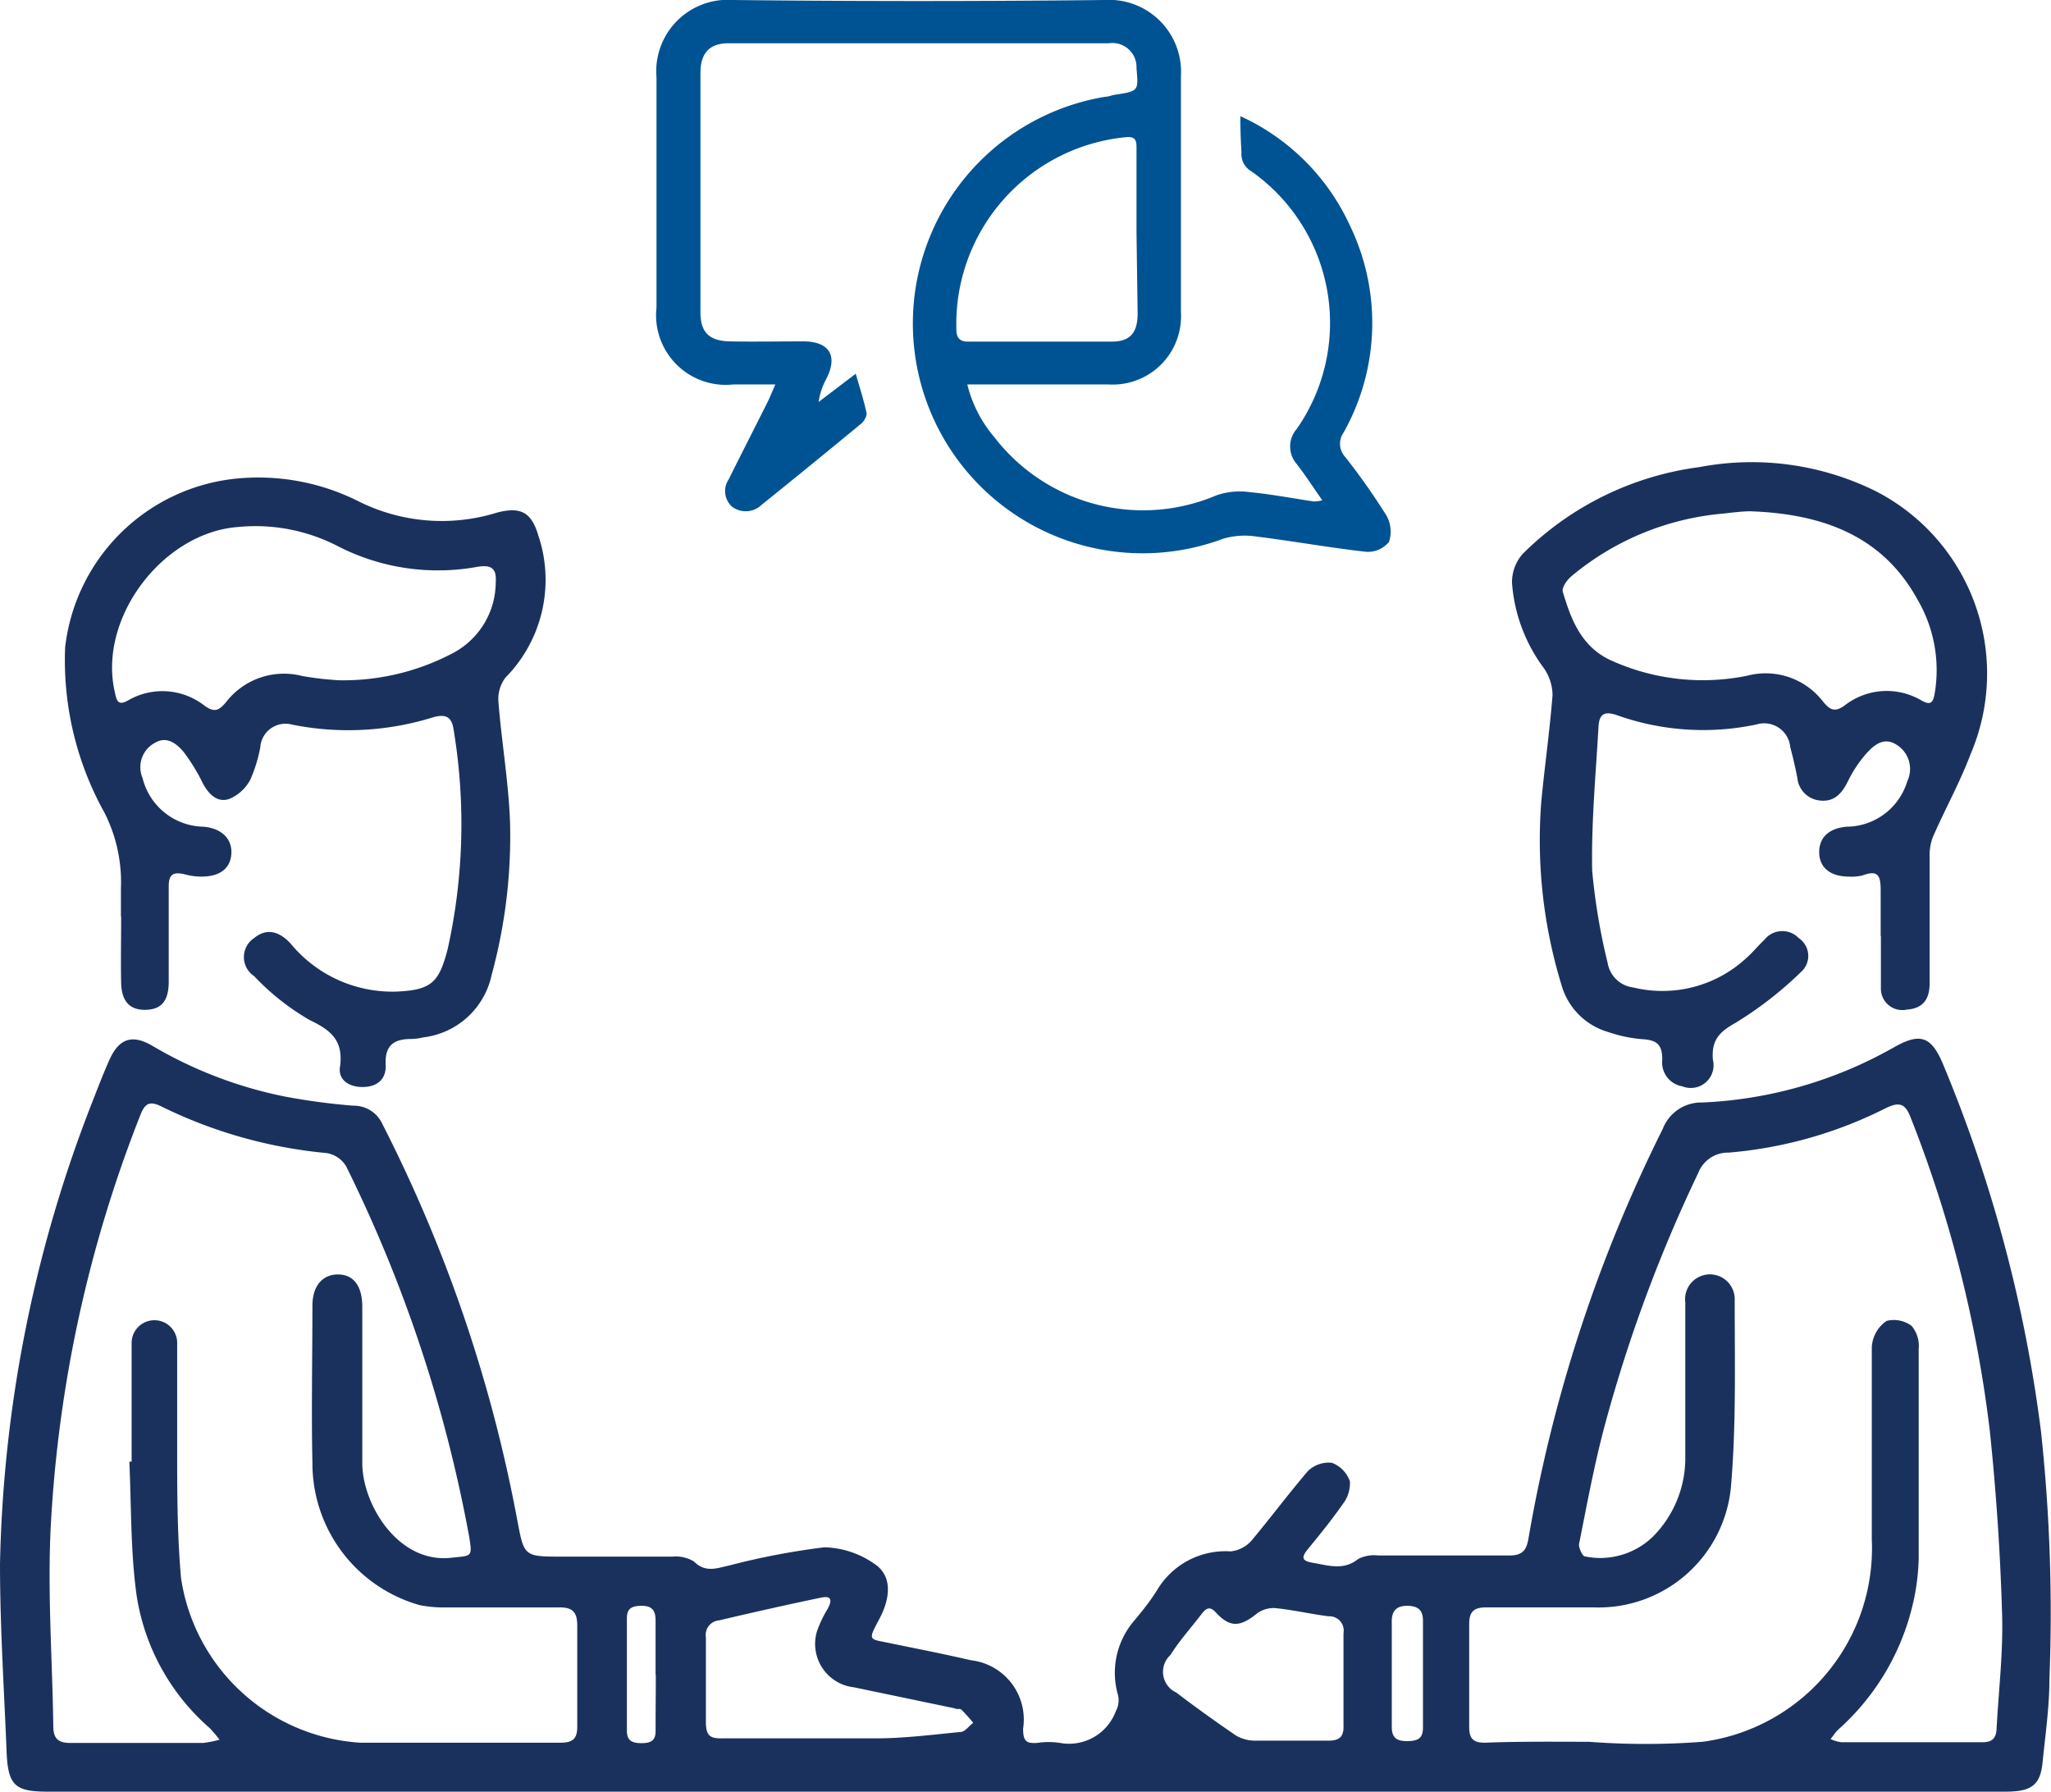 <svg xmlns="http://www.w3.org/2000/svg" viewBox="0 0 90.07 78.67"><defs><style>.cls-1{fill:#1b315d;}.cls-2{fill:#005393;}</style></defs><title>my-meetings</title><g id="Layer_2" data-name="Layer 2"><g id="my-meetings"><path class="cls-1" d="M44.94,78.67H2.08c-1.42,0-1.73-.28-1.79-1.74C.18,74.18,0,71.43,0,68.68A58.71,58.71,0,0,1,4.08,48.32c.23-.59.46-1.19.72-1.77.42-.95,1-1.15,1.89-.63a18.63,18.63,0,0,0,5.83,2.23,28.05,28.05,0,0,0,3,.4,1.37,1.37,0,0,1,1.27.8,64,64,0,0,1,5.91,17.31c.32,1.69.28,1.69,2,1.69s3.22,0,4.83,0a1.55,1.55,0,0,1,.94.21c.51.51,1,.3,1.55.18a31.89,31.89,0,0,1,4.19-.8,4,4,0,0,1,2.18.72c.76.49.76,1.42.23,2.42s-.47.87.51,1.08c1.17.24,2.34.47,3.51.74a2.62,2.62,0,0,1,2.29,3c0,.56.14.66.62.63a3.29,3.29,0,0,1,1,0A2.19,2.19,0,0,0,49,75.14a1,1,0,0,0,.1-.7,3.51,3.51,0,0,1,.72-3.29c.36-.43.71-.87,1-1.34a3.49,3.49,0,0,1,3.22-1.69A1.42,1.42,0,0,0,55,67.6c.83-1,1.58-2,2.43-3a1.31,1.31,0,0,1,1.06-.37,1.35,1.35,0,0,1,.79.81,1.48,1.48,0,0,1-.31,1c-.48.69-1,1.33-1.55,2-.27.34-.26.5.23.58.7.12,1.36.35,2-.17a1.55,1.55,0,0,1,.88-.15c1.92,0,3.83,0,5.75,0,.57,0,.75-.22.84-.73a64.67,64.67,0,0,1,5.9-18,1.81,1.81,0,0,1,1.75-1.16A18.69,18.69,0,0,0,83.15,46c1.17-.67,1.66-.51,2.18.73a62.07,62.07,0,0,1,4.3,16.12A74.32,74.32,0,0,1,90,73.74c0,1.22-.18,2.44-.3,3.65-.1,1-.5,1.28-1.62,1.28Zm24.83-2.19v0a32.94,32.94,0,0,0,5,0,8.57,8.57,0,0,0,7.43-8.89c0-2.81,0-5.62,0-8.43A1.49,1.49,0,0,1,82.85,58a1.3,1.3,0,0,1,1.1.22,1.36,1.36,0,0,1,.31,1c0,3.07,0,6.13,0,9.2a9.89,9.89,0,0,1-.14,1.44,10.6,10.6,0,0,1-3.41,6.1c-.12.12-.21.27-.32.4a1.59,1.59,0,0,0,.47.14c2.07,0,4.14,0,6.2,0,.43,0,.6-.18.62-.59.09-1.7.3-3.41.24-5.11q-.12-4-.54-8a55.3,55.3,0,0,0-3.45-13.67c-.24-.65-.48-.79-1.14-.46a18.74,18.74,0,0,1-6.87,1.94,1.4,1.4,0,0,0-1.34.89,64.6,64.6,0,0,0-4.11,11.1c-.46,1.72-.78,3.47-1.13,5.22,0,.16.15.51.26.52a3.32,3.32,0,0,0,3-.88,4.89,4.89,0,0,0,1.41-3.37c0-2.3,0-4.6,0-6.9a1.09,1.09,0,1,1,2.17-.11c0,2.76.07,5.53-.17,8.26a5.84,5.84,0,0,1-6,5.24c-1.59,0-3.17,0-4.76,0-.51,0-.73.18-.73.72,0,1.51,0,3,0,4.52,0,.54.19.71.72.7C66.8,76.46,68.28,76.48,69.77,76.48ZM5.68,64.18h.1c0-1.74,0-3.48,0-5.21a1,1,0,0,1,1-1,1,1,0,0,1,1,1.06c0,1.48,0,3,0,4.45,0,1.94,0,3.89.17,5.81a8.5,8.5,0,0,0,7.86,7.23c2.94,0,5.88,0,8.81,0,.6,0,.74-.23.73-.77,0-1.45,0-2.91,0-4.37,0-.59-.2-.81-.8-.8-1.63,0-3.27,0-4.91,0a5.45,5.45,0,0,1-1.21-.1,6.47,6.47,0,0,1-4.71-6.25c-.05-2.3,0-4.6,0-6.9,0-.86.44-1.37,1.12-1.37s1.06.5,1.07,1.38c0,2.3,0,4.6,0,6.9,0,1.82,1.58,4.42,3.9,4.16.92-.1.95,0,.78-1a61.68,61.68,0,0,0-5.39-16.19,1.22,1.22,0,0,0-.86-.58A20.75,20.75,0,0,1,7.1,48.59c-.52-.26-.73-.16-.94.38A57.38,57.38,0,0,0,2.23,67c-.15,2.92.07,5.85.11,8.78,0,.56.21.76.78.75,1.94,0,3.88,0,5.82,0a5.42,5.42,0,0,0,.7-.14,5.27,5.27,0,0,0-.43-.51A9.67,9.67,0,0,1,6,70.06C5.73,68.12,5.77,66.14,5.68,64.18ZM31,73.78c0,.62,0,1.23,0,1.84s.2.72.72.71c2.24,0,4.49,0,6.73,0,1.25,0,2.49-.16,3.73-.28.2,0,.37-.27.56-.4a7.17,7.17,0,0,0-.52-.58c-.06-.06-.2,0-.3-.06l-4.41-.92a1.92,1.92,0,0,1-1.63-2.47,5.38,5.38,0,0,1,.48-1c.17-.33.18-.57-.3-.47-1.49.31-3,.65-4.48,1a.64.64,0,0,0-.58.75C31,72.51,31,73.15,31,73.78Zm28,0c0-.69,0-1.38,0-2.07a.63.63,0,0,0-.66-.74c-.78-.1-1.55-.28-2.34-.36a1.23,1.23,0,0,0-.79.23c-.73.59-1.17.64-1.78,0-.29-.33-.44-.24-.64,0-.46.61-1,1.2-1.39,1.83a1,1,0,0,0,.26,1.65c.85.65,1.72,1.27,2.61,1.88a1.65,1.65,0,0,0,.79.23c1.09,0,2.19,0,3.29,0,.51,0,.67-.21.65-.68C59,75.14,59,74.48,59,73.82Zm2.12-.26c0,.77,0,1.53,0,2.3,0,.51.24.64.71.63s.66-.14.66-.6q0-2.34,0-4.68c0-.49-.23-.66-.71-.66s-.67.26-.66.71Zm-32.33,0c0-.79,0-1.58,0-2.37,0-.45-.17-.65-.64-.64s-.62.16-.62.57V76c0,.44.24.54.64.54s.63-.1.62-.55C28.79,75.15,28.8,74.36,28.8,73.57Z"/><path class="cls-1" d="M5.31,40.24c0-.4,0-.81,0-1.22a6.74,6.74,0,0,0-.73-3.35,13.76,13.76,0,0,1-1.72-7.24A8.41,8.41,0,0,1,10.54,21a9.8,9.8,0,0,1,5.18,1,8.17,8.17,0,0,0,6.1.51c1.07-.28,1.52,0,1.82,1a6.11,6.11,0,0,1-1.44,6.24,1.55,1.55,0,0,0-.31,1.08c.14,1.77.45,3.54.51,5.32a23.16,23.16,0,0,1-.81,6.66,3.49,3.49,0,0,1-3,2.74,2.49,2.49,0,0,1-.53.07c-.81,0-1.18.32-1.12,1.19,0,.6-.39.91-1,.92s-1.13-.32-1-.94c.13-1.12-.42-1.56-1.34-2a10.7,10.7,0,0,1-2.44-1.93,1,1,0,0,1,0-1.67c.51-.42,1.06-.35,1.61.25a5.79,5.79,0,0,0,4.65,2.1c1.52-.07,1.86-.39,2.24-1.87a25.26,25.26,0,0,0,.27-9.57c-.07-.55-.27-.78-.89-.61a12.53,12.53,0,0,1-6.2.33,1.11,1.11,0,0,0-1.41,1A6.54,6.54,0,0,1,11,34.22a1.85,1.85,0,0,1-.93.86c-.51.18-.89-.19-1.15-.66A8.2,8.2,0,0,0,8.05,33c-.31-.36-.74-.7-1.27-.37a1.21,1.21,0,0,0-.52,1.53A2.81,2.81,0,0,0,8.94,36.3c.79.07,1.26.53,1.22,1.19s-.53,1-1.3,1a2.71,2.71,0,0,1-.75-.1c-.51-.12-.71,0-.7.57q0,2.07,0,4.14c0,.85-.32,1.22-1,1.24S5.34,44,5.32,43.16s0-1.94,0-2.92Zm9.58-10.37a10.31,10.31,0,0,0,5.05-1.22,3.53,3.53,0,0,0,1.83-3.07c.05-.64-.21-.79-.81-.69A9.63,9.63,0,0,1,14.87,24a7.87,7.87,0,0,0-4.42-.86c-3.31.25-6.15,4-5.41,7.24.08.36.12.65.61.36A3,3,0,0,1,9,31c.43.3.62.19.92-.16a3.21,3.21,0,0,1,3.34-1.16A13.6,13.6,0,0,0,14.89,29.87Z"/><path class="cls-1" d="M82.59,41.1c0-.67,0-1.33,0-2s-.12-.91-.8-.66a2,2,0,0,1-.6.05c-.81,0-1.3-.4-1.3-1.07s.45-1.05,1.2-1.12a2.8,2.8,0,0,0,2.67-2,1.25,1.25,0,0,0-.49-1.61c-.56-.35-1,.05-1.33.42a5.42,5.42,0,0,0-.79,1.2c-.26.52-.59.91-1.22.84a1.1,1.1,0,0,1-1-1c-.09-.45-.19-.9-.31-1.34a1.15,1.15,0,0,0-1.48-1A11.3,11.3,0,0,1,71,31.4c-.58-.2-.77,0-.8.49-.12,2.11-.32,4.22-.28,6.33a27.1,27.1,0,0,0,.68,4.06,1.3,1.3,0,0,0,1.13,1.08,5.42,5.42,0,0,0,5-1.33c.27-.24.49-.52.75-.76a1,1,0,0,1,1.51-.08.94.94,0,0,1,.1,1.49,16.25,16.25,0,0,1-2.87,2.23c-.73.41-1.06.76-1,1.61a1,1,0,0,1-1.34,1.18A1.06,1.06,0,0,1,73,46.53c0-.69-.26-.86-.87-.9a6,6,0,0,1-1.49-.31,3,3,0,0,1-2.07-2.08,21.71,21.71,0,0,1-.88-8.09c.15-1.55.37-3.09.49-4.63a2.12,2.12,0,0,0-.38-1.18A7.14,7.14,0,0,1,66.4,25.6a1.88,1.88,0,0,1,.47-1.28,13.46,13.46,0,0,1,7.76-3.81,12.28,12.28,0,0,1,7.75,1.06,9,9,0,0,1,4.16,11.54c-.47,1.25-1.13,2.43-1.66,3.65a2.27,2.27,0,0,0-.14.9c0,1.84,0,3.68,0,5.52,0,.63-.24,1.1-1,1.15a.94.94,0,0,1-1.14-.94c0-.76,0-1.53,0-2.29ZM76.86,22.45c-.31,0-.74.05-1.17.1A12,12,0,0,0,69,25.31c-.19.16-.42.49-.37.67.38,1.29.86,2.51,2.26,3.08a9.76,9.76,0,0,0,5.84.61,3.18,3.18,0,0,1,3.34,1.15c.29.34.49.47.92.17a3,3,0,0,1,3.38-.24c.38.22.52.14.59-.29a6.13,6.13,0,0,0-.75-4.13C82.66,23.5,80,22.56,76.86,22.45Z"/><path class="cls-2" d="M54.47,5.1a9.73,9.73,0,0,1,4.81,4.8A9.82,9.82,0,0,1,59,19a.85.85,0,0,0,.08,1.07,29.79,29.79,0,0,1,1.79,2.54A1.44,1.44,0,0,1,61,23.79a1.19,1.19,0,0,1-1,.44c-1.61-.18-3.21-.47-4.82-.67a3.35,3.35,0,0,0-1.48.1A10.09,10.09,0,1,1,48.53,4.25c.15,0,.29-.07.44-.09C50,4,50,4,49.91,3A1.06,1.06,0,0,0,48.69,1.9q-8.36,0-16.7,0c-.82,0-1.22.42-1.23,1.27V13.71c0,.87.37,1.26,1.29,1.28s2.15,0,3.23,0,1.56.58,1,1.66a3,3,0,0,0-.33,1l1.63-1.24c.18.63.36,1.18.48,1.75,0,.13-.12.35-.25.45q-2.18,1.8-4.38,3.57a1,1,0,0,1-1.28.07A.92.92,0,0,1,32,21.05c.56-1.13,1.14-2.26,1.71-3.4.1-.2.18-.41.34-.77H32.21a3.06,3.06,0,0,1-3.38-3.38c0-3.37,0-6.73,0-10.1A3.14,3.14,0,0,1,32.19,0Q40.35.09,48.5,0a3.16,3.16,0,0,1,3.36,3.35c0,3.45,0,6.9,0,10.35a3,3,0,0,1-3.19,3.18H42.48a5.63,5.63,0,0,0,1.19,2.32,8.24,8.24,0,0,0,9.75,2.55,3.14,3.14,0,0,1,1.47-.14c.94.09,1.87.27,2.81.41a1.94,1.94,0,0,0,.37-.05c-.4-.57-.74-1.1-1.12-1.59a1.17,1.17,0,0,1,0-1.55,8.14,8.14,0,0,0-2-11.31.87.87,0,0,1-.43-.83C54.49,6.21,54.47,5.73,54.47,5.1Zm-4.56,5.11h0V6.53c0-.3,0-.54-.43-.51A8.24,8.24,0,0,0,42,14.48c0,.39.19.53.54.52h1.59c1.56,0,3.13,0,4.69,0,.82,0,1.13-.4,1.14-1.21Z"/></g></g></svg>